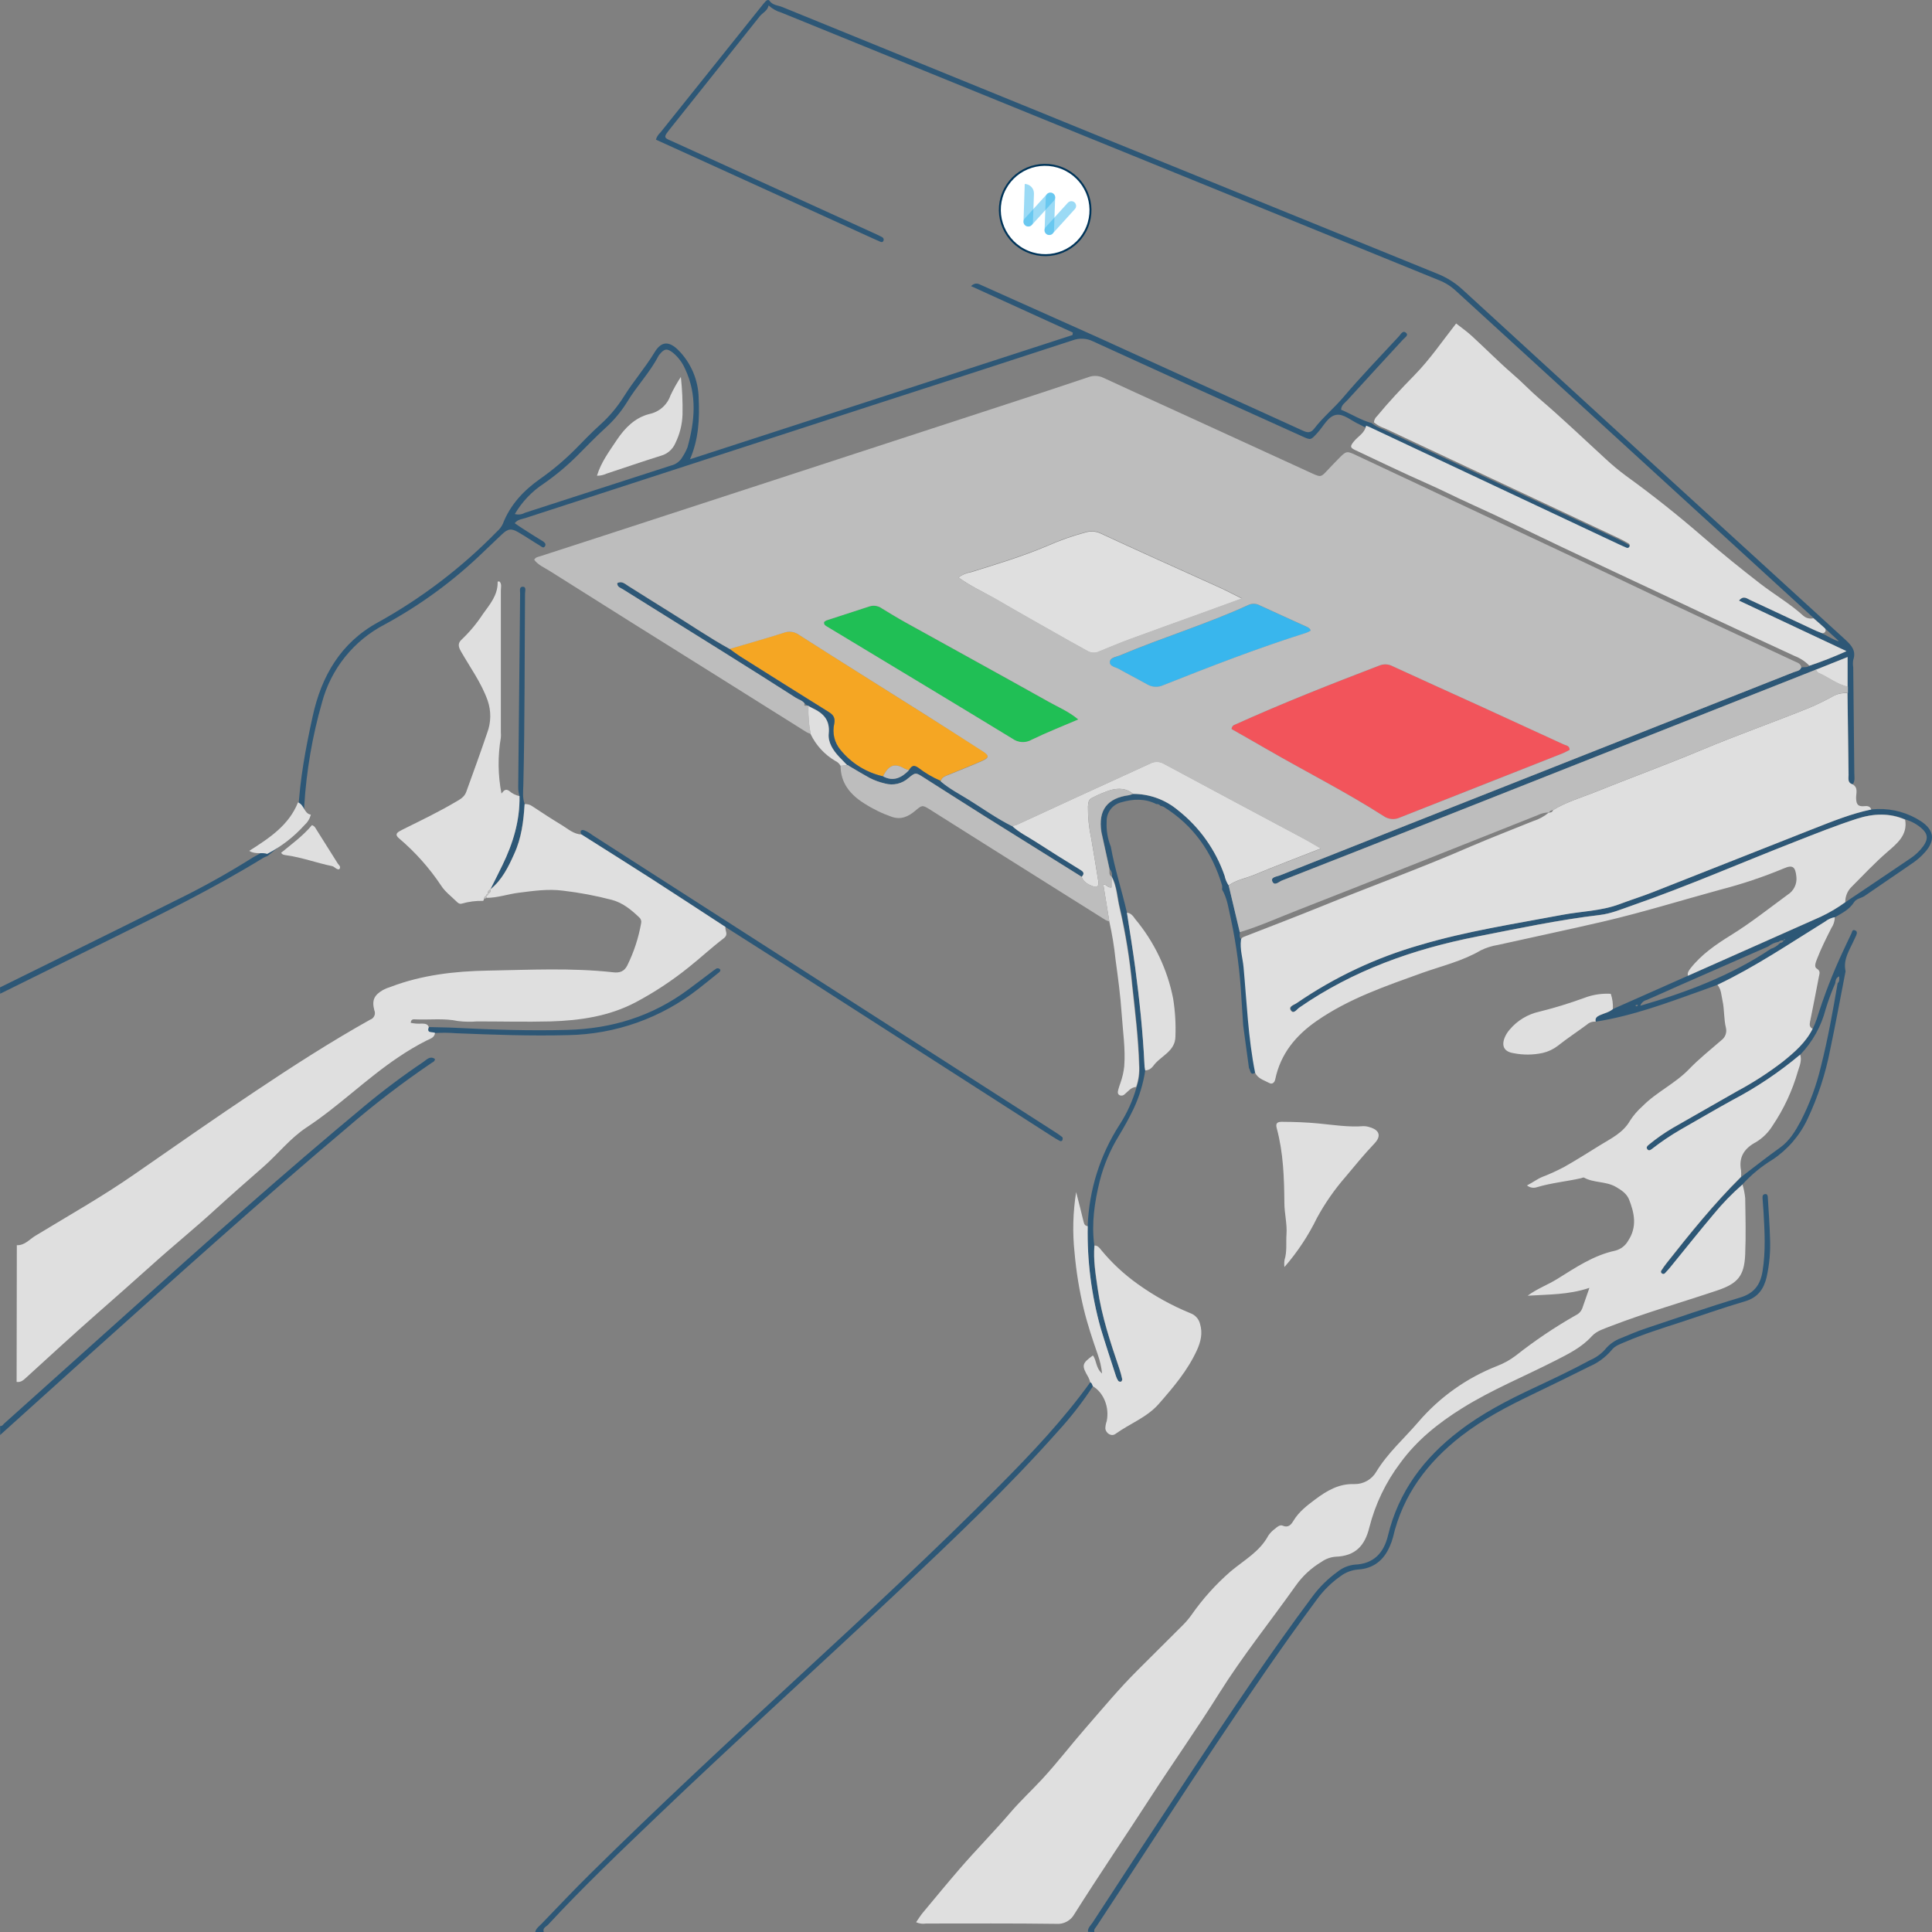 <svg viewBox="0 0 588 588" fill="none" xmlns="http://www.w3.org/2000/svg">
    <rect x="0" y="0" width="588" height="588" fill="#808080" stroke="none"/>
    <path d="M374.837 221.899c3.585 2.048 7.233 4.107 10.87 6.208 11.744 6.838 23.939 12.94 35.42 20.283.705.494 1.527.796 2.384.875.858.079 1.721-.067 2.505-.424 16.463-6.519 32.934-13.014 49.412-19.484.799-.316 1.546-.757 2.292-1.114 0-1.323-1.051-1.344-1.756-1.66-8.522-3.949-17.063-7.87-25.621-11.764-8.831-4.023-17.673-7.993-26.483-12.058-.607-.327-1.278-.517-1.966-.557-.689-.04-1.377.071-2.018.326-14.824 5.672-29.585 11.491-44.051 18.024-.288.087-.541.265-.719.507-.178.243-.273.537-.269.838z" fill="#F2545B"/>
    <path d="M286.282 237.738c.378-1.376 1.64-1.607 2.712-2.101 3.291-1.365 6.613-2.636 9.862-4.086 2.239-.998 2.292-1.638.21-2.983-5.972-3.855-12.006-7.636-18.02-11.439-12.679-7.993-25.379-15.955-38.027-24.012-.655-.454-1.412-.74-2.204-.833-.792-.094-1.594.009-2.337.298-5.446 1.722-10.945 3.277-16.422 4.905 1.051.746 2.103 1.555 3.154 2.237 8.992 5.679 17.974 11.324 26.946 16.933 1.45.892 2.102 1.754 1.734 3.634-.318 1.381-.312 2.816.018 4.194.33 1.378.976 2.66 1.885 3.747 3.297 4.057 7.862 6.89 12.963 8.046 1.703-3.435 3.512-4.097 6.445-2.406.468.227.957.407 1.461.536.683-1.05 1.272-1.712 2.723-.725 2.119 1.637 4.436 2.999 6.897 4.055z" fill="#F5A623"/>
    <path d="M328.179 218.968c-3.017-2.511-6.055-3.719-8.841-5.252-14.614-8.183-29.291-16.229-43.925-24.348-2.366-1.313-4.658-2.731-6.97-4.128-.521-.392-1.124-.659-1.764-.781-.639-.122-1.299-.096-1.927.077-4.415 1.4-8.827 2.836-13.236 4.307-.271.123-.519.29-.736.493-.116.904.557 1.166 1.051 1.481 18.767 11.334 37.565 22.615 56.278 34.033.847.619 1.857.977 2.905 1.029 1.048.052 2.089-.203 2.993-.735 4.479-2.185 9.094-4.002 14.172-6.176z" fill="#20BF55"/>
    <path d="M398.902 191.931c-.189-.746-.715-.924-1.209-1.155-4.815-2.185-9.64-4.36-14.445-6.586-.53-.267-1.115-.406-1.708-.406-.594 0-1.179.139-1.709.406-12.689 5.787-26.073 9.842-38.899 15.262-1.146.493-2.975.64-3.154 1.943-.189 1.481 1.724 1.639 2.765 2.248 2.817 1.607 5.719 3.056 8.547 4.653.738.447 1.575.706 2.437.754.861.047 1.722-.118 2.504-.481 14.362-5.693 28.754-11.302 43.505-15.934.475-.193.933-.429 1.366-.704z" fill="#39B6ED"/>
    <path d="M.042 302.441L33.159 286.076c15.928-7.867 31.866-15.703 47.026-25.02.381-.202.778-.371 1.188-.504 3.28-2.689 6.729-5.179 9.462-8.456 1.118-2.113 1.723-4.459 1.766-6.848.649-10.641 2.458-21.179 5.393-31.428 1.35-5.073 3.746-9.809 7.036-13.903 3.29-4.093 7.4-7.454 12.067-9.867 10.942-5.945 21.025-13.348 29.973-22.006 1.893-1.806 3.788-3.609 5.688-5.409 1.861-1.765 2.828-1.912 5.12-.567 2.292 1.344 4.205 2.657 6.392 3.96.494.294 1.146 1.05 1.629.157.389-.683-.252-1.187-.83-1.544-1.756-1.05-3.522-2.185-5.257-3.298-1.051-.63-1.976-1.303-3.154-2.101.904-1.187 2.177-1.218 3.217-1.565 36.222-11.785 72.444-23.553 108.666-35.303 19.352-6.233 38.665-12.5 57.939-18.802 1.003-.373 2.073-.535 3.142-.477 1.068.058 2.114.334 3.071.813 21.223 9.719 42.481 19.372 63.774 28.959 2.523 1.145 2.471 1.05 4.426-1.051 1.956-2.1 3.259-5.094 5.741-5.546 2.302-.43 4.72 1.86 7.117 2.91.4.168.768.399 1.157.609.389.21.609.21.904.347l76.747 35.892c.799.367 1.588.745 2.387 1.05.142.083.31.112.473.081.162-.03.308-.119.41-.249.07-.082.122-.179.152-.283.029-.104.036-.213.019-.32-.017-.107-.057-.209-.118-.299-.06-.09-.139-.166-.232-.222-1.022-.61-2.075-1.168-3.154-1.67l-71.68-33.518c-1.241-.407-2.398-1.033-3.417-1.849-3.29-.903-6.14-2.773-9.241-4.044.063-1.491 1.22-2.1 1.987-2.983 5.572-6.134 11.197-12.216 16.821-18.339.516-.578 1.756-1.271 1.052-1.996-1.052-1.051-1.672.346-2.261.977-5.698 6.165-11.564 12.216-16.968 18.602-2.828 3.309-6.214 6.071-8.842 9.527-1.051 1.313-1.997 1.229-3.364.609-20.753-9.46-41.514-18.914-62.281-28.36l-35.514-15.903c-.946-.431-1.893-1.05-3.259.242l30.972 14.117-.074.767-116.424 37.813c2.67-6.197 2.923-12.363 2.639-18.539-.089-5.522-2.321-10.794-6.224-14.705-2.849-2.805-5.152-2.689-7.202.693-2.828 4.674-6.423 8.792-9.304 13.403-2.027 3.246-4.505 6.189-7.359 8.739-2.587 2.332-5.005 4.863-7.454 7.353-3.309 3.324-6.905 6.35-10.745 9.044-4.962 3.497-9.073 7.846-11.312 13.655-.41.886-1.005 1.674-1.746 2.311-10.679 10.949-22.902 20.28-36.281 27.698-11.323 6.187-17.189 16.355-19.849 28.56-2.103 9.569-3.921 19.18-4.394 28.991-.066.646-.168 1.288-.305 1.922-.329 1.244-1.021 2.363-1.987 3.214-3.254 3.596-7.128 6.577-11.438 8.803-7.746 4.882-15.756 9.336-23.991 13.339-17.631 8.845-35.356 17.5-53.05 26.26l.042 1.922zM156.691 156.438c2.173-3.705 5.169-6.86 8.757-9.223 3.768-2.609 7.288-5.559 10.514-8.813 2.691-2.71 5.351-5.441 8.158-8.025 2.605-2.324 4.864-5.008 6.708-7.972 2.912-4.863 6.917-8.97 9.546-14.023.107-.188.233-.364.378-.525 1.451-1.796 2.313-1.88 4.079-.483 1.596 1.33 2.86 3.013 3.69 4.916 3.691 7.846 2.955 15.85.715 23.865-.406 1.005-.91 1.969-1.503 2.878-.365.66-.864 1.236-1.465 1.692-.601.456-1.291.781-2.025.955-14.856 4.768-29.68 9.611-44.524 14.4-.457.256-.959.419-1.479.481-.519.061-1.046.019-1.549-.123zM333.062 588c-.231-.746.315-1.208.662-1.723 19.46-29.516 38.405-59.378 58.875-88.232 2.744-3.876 5.593-7.7 8.41-11.555 1.947-2.605 4.292-4.888 6.95-6.764 1.557-1.182 3.422-1.893 5.372-2.048 4.679-.294 7.822-2.815 9.641-7.059.403-.884.731-1.801.978-2.741 2.996-12.92 10.513-22.836 20.774-30.819 6.613-5.126 14.004-8.991 21.521-12.604 5.845-2.815 11.68-5.641 17.473-8.561 2.599-1.111 4.905-2.808 6.739-4.958 1.051-1.407 2.828-1.943 4.415-2.626 5.373-2.3 10.955-4.044 16.506-5.851 6.571-2.153 13.1-4.464 19.734-6.417 3.848-1.124 5.667-3.698 6.539-7.28.879-3.909 1.233-7.918 1.052-11.921-.106-4.108-.421-8.215-.663-12.311 0-.536-.105-1.197-.82-1.124-.715.074-.83.609-.799 1.208.095 1.397.221 2.805.305 4.202.347 6.05.683 12.09-.305 18.119-.662 4.117-2.586 6.701-6.855 7.983-9.63 2.878-19.134 6.176-28.669 9.369-2.566.851-5.047 1.922-7.549 2.962-1.94.706-3.647 1.935-4.931 3.551-1.249 1.355-2.772 2.429-4.468 3.151-5.614 3.035-11.386 5.766-17.158 8.466-7.948 3.718-15.77 7.762-22.719 13.119-10.713 8.193-18.43 18.445-21.636 31.774-1.262 5.252-4.311 8.645-10.093 8.876-1.953.199-3.804.97-5.32 2.216-2.904 2.092-5.465 4.622-7.591 7.5-12.826 17.164-24.695 34.978-36.491 52.845-10.184 15.406-20.323 30.868-30.415 46.385-.568.872-1.514 1.597-1.399 2.815l1.935.053zM331.81 420.705c-8.169 11.365-17.757 21.491-27.576 31.396-19.975 20.136-40.75 39.347-61.566 58.559-21.206 19.579-42.369 39.221-62.912 59.504-5.078 5.011-9.977 10.2-14.929 15.336-.736.756-1.671 1.376-1.934 2.5h2.597c-.431-1.25.767-1.618 1.335-2.227 10.587-11.438 21.878-22.184 33.127-32.95 24.233-23.193 49.171-45.64 73.593-68.654 16.685-15.756 33.317-31.511 48.572-48.706 3.865-4.226 7.381-8.757 10.513-13.55-.241-.42-.241-1.051-.82-1.208zM.042 436.744C9.083 428.593 18.125 420.446 27.166 412.302c25.936-23.245 51.789-46.585 78.419-69.042 8.185-7.073 16.775-13.663 25.726-19.737.442-.294 1.052-.462 1.052-1.229-1.504-1.05-2.502.221-3.533.914-6.18 4.159-12.145 8.629-17.872 13.392-24.181 20.073-47.647 41.039-71.07 62.026L1.367 433.162c-.4.347-.673.935-1.346.862l.021 2.72z" fill="#2D5776"/>
    <path d="M559.614 195.081c-.253.41-4.858-2.279-5.257-2.436-.904-.337-1.798-.715-2.681-1.135-6.308-2.973-12.69-5.977-19.061-8.918-.956-.451-2.029-1.428-3.353.21l32.707 15.378c-3.683 1.673-7.448 3.16-11.281 4.454-.736.598-1.661.325-2.481.514-.4 1.051-1.472 1.051-2.313 1.429l-86.851 34.348c-23.213 9.18-46.427 18.357-69.64 27.53-.915.357-2.755.494-2.292 1.723.631 1.67 2.04.189 2.944-.168 15.419-6.008 30.807-12.066 46.164-18.172l116.382-45.996 9.704-3.876v11.018c.105 8.267.2 16.544.326 24.821 0 1.113-.389 2.458 1.251 2.899.767-1.05.484-2.3.473-3.466-.098-10.7-.207-21.404-.326-32.111-.121-.748-.121-1.51 0-2.258.978-2.878-.568-4.485-2.534-6.302-38.822-35.405-77.612-70.884-116.372-106.436-2.204-2.031-4.758-3.647-7.538-4.769-66.507-27.016-132.993-54.084-199.458-81.205-1.336-.546-2.976-.525-3.932-1.922-.295-.42-.81-.21-1.125.116-.446.472-.867.966-1.262 1.481L200.983 40.338c-.643.582-1.113 1.331-1.356 2.164l32.591 14.832c11.123 5.056 22.243 10.122 33.359 15.199.778.357 1.577.693 2.376 1.05.305.126.652.179.862-.178.122-.18.169-.401.13-.616-.04-.214-.162-.404-.34-.529-.841-.494-1.735-.882-2.618-1.292-20.172-9.18-40.343-18.368-60.515-27.562-3.616-1.649-3.911-1.218-1.104-4.737 8.979-11.26 17.947-22.513 26.904-33.759.852-1.05 2.292-1.565 2.66-3.256 1.112 1.016 2.443 1.764 3.89 2.185C304.511 30.994 371.204 58.136 437.901 85.263c1.914.741 3.669 1.839 5.172 3.235M569.517 246.361c-6.171 1.282-11.975 3.666-17.81 5.956-16.201 6.366-32.381 12.815-48.582 19.18-3.311 1.303-6.728 2.353-10.071 3.624-5.636 2.101-11.66 2.174-17.495 3.277-14.445 2.731-29.006 4.958-43.104 9.128-13.446 3.828-26.18 9.817-37.701 17.731-.799.556-2.555 1.05-1.766 2.226.788 1.177 1.829-.357 2.555-.85 16.39-11.355 34.694-17.857 54.143-21.638 12.406-2.437 24.791-5.063 37.375-6.565 3.333-.399 6.476-1.723 9.641-2.826 16.821-5.892 33.222-13.014 49.833-19.505 6.245-2.437 12.458-4.937 18.84-6.986 4.867-1.554 9.767-1.785 14.582.305 1.76.522 3.39 1.41 4.783 2.605 1.977 1.681 2.156 3.235.715 5.357-1.14 1.581-2.566 2.935-4.205 3.991-6.497 4.412-13.016 8.771-19.523 13.162-2.343 1.707-4.842 3.188-7.465 4.422-13.457 6.029-26.935 12.02-40.434 17.972l-22.93 10.168c-1.167 1.05-2.681 1.281-4.026 1.901-.862.399-1.462.882-1.209 1.943 11.039-1.712 21.436-5.588 31.887-9.327l5.172-1.88c11.565-5.473 22.078-12.605 32.844-19.275.847-.67 1.848-1.117 2.912-1.302 2.103-1.229 4.384-2.322 5.761-4.517.757-1.208 2.219-1.229 3.27-1.964 4.962-3.446 9.998-6.786 14.95-10.242 1.232-.874 2.361-1.885 3.364-3.014 3.249-3.603 2.86-6.796-1.156-9.454-3.915-2.559-8.518-3.863-13.195-3.739-.662.021-1.314.094-1.955.136zm-26.63 39.915c0-.388 0-.588.452-.304l-.505.262c-.168.557-.662.672-1.135.809-.751.816-1.705 1.418-2.765 1.744-12.101 8.119-25.506 13.171-39.709 17.31.146-.439.404-.833.749-1.142.345-.31.764-.524 1.217-.623 3.154-1.397 6.308-2.762 9.462-4.201l27.513-12.069c.915-.732 2-1.22 3.154-1.418.201-.201.454-.342.731-.407.277-.065.566-.052.836.039zm-45.208 19.726c.187-.082.381-.148.579-.199.073 0 .157.105.242.168-.127.105-.253.284-.379.284s-.273-.158-.42-.253h-.022zM331.033 373.185c-.209 10.494 1.122 20.963 3.953 31.071 1.43 4.863 3.07 9.674 4.626 14.505.155.516.381 1.008.673 1.46.105.106.236.183.379.226.143.042.295.047.441.016.124-.08.225-.191.293-.321.068-.131.101-.277.096-.425-.223-1.066-.507-2.118-.852-3.151-2.702-7.983-5.393-15.976-6.602-24.348-.631-4.38-1.377-8.76-.999-13.214-.883-6.649.074-13.14 1.661-19.579 1.226-4.814 3.168-9.417 5.762-13.655 1.629-2.678 3.153-5.43 4.51-8.245 1.756-3.717 2.96-7.669 3.574-11.733-.073-.526-.189-1.051-.221-1.586-.483-10-1.524-19.958-2.849-29.873-.736-5.536-1.661-11.05-2.502-16.575-1.524-6.712-3.711-13.267-4.899-20.063-.969-2.391-1.404-4.965-1.272-7.542-.066-1.358.342-2.697 1.155-3.787.814-1.091 1.981-1.864 3.303-2.189 3.574-1.051 7.191-1.208 10.66.546.257-.032.518.008.754.115.236.108.437.279.581.494v-.063c.317.063.624.166.915.305 9.052 5.619 14.719 13.791 17.757 23.864.068.421.068.85 0 1.271 1.629 2.763 1.976 5.925 2.681 8.96 1.716 8.04 2.795 16.202 3.227 24.411.179 2.689.347 5.378.526 8.067.589 4.307 1.174 8.613 1.756 12.92.515.693.305 2.542 2.05 1.313-2.103-10.599-2.523-21.386-3.512-32.1-.252-2.773-1.156-5.483-.788-8.308-.747-.631-.589-1.46-.505-2.269l-3.374-14.202c-.596-.892-1.014-1.89-1.231-2.941-2.721-7.878-7.656-14.806-14.214-19.957-3.826-3.214-8.668-4.971-13.667-4.958-.391.163-.796.293-1.209.389-6.655.882-9.462 4.548-8.411 11.144.064.431.179.851.274 1.271.736 3.351 1.461 6.691 2.197 10.042.29.307.503.679.622 1.084.118.405.14.833.061 1.248v-.063c1.598 3.004 1.672 6.407 2.461 9.611 1.802 7.783 3.077 15.679 3.816 23.634.862 8.056 1.861 16.092 2.103 24.159.153 2.266-.144 4.54-.873 6.691-1.145 4.062-2.896 7.929-5.194 11.47-5.943 9.231-9.292 19.891-9.693 30.86zM551.686 313.114c-2.103 4.201-5.52 7.142-9.042 9.989-4.365 3.36-9 6.357-13.856 8.96-6.575 3.718-13.135 7.464-19.681 11.239-2.513 1.479-4.907 3.15-7.16 5-.494.399-1.114.892-.484 1.565.474.504 1.052 0 1.43-.263 2.73-2.12 5.599-4.054 8.59-5.788 5.256-2.983 10.439-6.092 15.77-8.98 7.365-3.858 14.292-8.499 20.658-13.844 3.734-3.89 6.399-8.677 7.738-13.897.816-2.669 1.785-5.289 2.902-7.847.126-.798.157-1.649 1.209-2.1 0 .819.157 1.533-.484 2.1-1.451 8.488-2.965 16.964-5.078 25.315-1.363 5.767-3.425 11.348-6.14 16.617-1.64 3.057-3.448 6.071-6.308 8.098-4.037 2.878-7.916 5.935-11.838 8.95-8.21 8.14-15.454 17.121-22.603 26.175-.589.767-1.146 1.555-1.682 2.364-.045.068-.075.144-.09.224-.014.08-.013.162.005.241.018.079.051.154.098.22.047.067.107.123.176.166.122.106.279.165.441.165.163 0 .32-.059.442-.165.599-.62 1.167-1.261 1.714-1.923 4.363-5.409 8.673-10.808 13.089-16.102 2.662-3.256 5.592-6.284 8.757-9.054 2.685-2.964 5.783-5.525 9.2-7.605 4.617-3.064 8.301-7.337 10.65-12.353 3.186-6.744 5.51-13.862 6.917-21.186 1.63-7.71 3.049-15.472 4.553-23.203.074-.205.109-.423.105-.641-.799-3.676 1.314-6.533 2.66-9.611.168-.399.389-.777.557-1.176.263-.62.462-1.334-.358-1.628-.82-.295-.841.441-1.051.913-.82 1.755-1.682 3.498-2.481 5.252-3.171 6.746-5.873 13.702-8.085 20.819-.358 1.02-.772 2.019-1.24 2.994zM176.928 253.956c7.107 4.496 14.224 8.96 21.3 13.497 7.528 4.843 15.002 9.759 22.509 14.643 6.539 4.201 13.1 8.308 19.628 12.499l79.702 51.165c.809.525 1.65 1.05 2.502 1.481.071.042.15.067.232.074.082.007.164-.005.241-.034.077-.029.146-.076.202-.135.057-.06.099-.132.124-.21.074-.273.084-.746-.074-.872-.768-.599-1.568-1.156-2.397-1.67l-140.563-90.217c-.766-.598-1.607-1.093-2.502-1.471-1.009-.326-1.388.263-.904 1.25zM130.501 312.588c-.778 2.101 1.146 1.334 1.903 1.807 2.158-.118 4.322-.093 6.476.073 11.355.452 22.678.872 34.053.567 14.391-.252 28.305-5.194 39.625-14.075 2.102-1.649 4.205-3.34 6.308-5.042.315-.252.599-.714.105-1.05-.129-.085-.275-.14-.428-.161-.152-.022-.308-.01-.455.035-.634.403-1.245.841-1.83 1.313-2.249 1.691-4.478 3.403-6.739 5.073-10.944 8.151-23.308 11.975-36.901 12.321-11.376.305-22.72-.063-34.063-.64-2.65-.137-5.362-.137-8.054-.221zM158.109 242.296c.136 7.353-1.945 14.265-5.142 20.85-1.219 2.521-2.491 5.011-3.742 7.511 3.564-2.857 5.498-6.817 7.296-10.84 2.166-4.801 2.797-9.947 3.154-15.136-.704-1.881-.452-3.845-.4-5.746.474-19.422.358-38.864.516-58.265 0-.756.473-2.101-.684-2.101-1.156 0-.799 1.25-.809 1.996-.211 19.642-.368 39.274-.578 58.916-.016.953.115 1.902.389 2.815zM268.752 236.278c-5.101-1.156-9.666-3.989-12.963-8.046-.909-1.087-1.554-2.37-1.885-3.747-.33-1.378-.336-2.814-.017-4.194.357-1.88-.284-2.742-1.735-3.634-9-5.602-17.978-11.233-26.935-16.891-1.052-.682-2.103-1.491-3.154-2.237-6.245-3.445-12.112-7.5-18.178-11.229-4.205-2.594-8.411-5.252-12.616-7.909-1.051-.63-2.018-1.681-3.448-.903 0 1.229 1.051 1.428 1.692 1.848 10.346 6.471 20.698 12.931 31.057 19.38 7.226 4.531 14.424 9.082 21.594 13.655.904.578 2.029.819 2.692 1.744l.935.703.158-.084.116.137c.378.199.746.41 1.135.588 3.312 1.534 5.477 3.561 5.046 7.773-.273 2.689 1.315 5.126 3.207 7.132.81.851 1.63 1.681 2.45 2.532h-.116c.102-.039.215-.042.32-.01.104.032.195.099.258.188 2.103 1.25 4.205 2.542 6.413 3.729 1.447.726 2.975 1.276 4.553 1.639 1.251.353 2.571.382 3.837.085 1.265-.298 2.434-.913 3.396-1.787 2.102-1.712 2.165-1.649 4.436-.21 6.193 3.918 12.364 7.899 18.577 11.796 9.869 6.197 19.751 12.37 29.648 18.518 1.135-1.197.347-1.702-.704-2.353-4.49-2.731-8.958-5.504-13.363-8.403-2.428-1.565-5.067-2.825-7.191-4.832-4.594-2.29-8.768-5.252-13.11-7.993-2.891-1.796-5.951-3.361-8.547-5.609-2.461-1.056-4.778-2.418-6.897-4.055-1.451-.987-2.04-.357-2.723.725-2.25 2.353-4.742 3.666-7.938 1.954z" fill="#2D5776"/>
    <path d="M5.057 420.579c1.367.22 2.176-.641 3.08-1.46 7.012-6.387 13.993-12.826 21.121-19.086 5.754-5.042 11.481-10.119 17.179-15.23 6.308-5.683 12.952-11.051 19.218-16.807 4.773-4.369 9.662-8.613 14.519-12.888 4.458-3.918 8.148-8.697 13.142-11.985 9.819-6.47 18.168-14.831 27.933-21.365 2.765-1.884 5.648-3.589 8.632-5.105 1.051-.514 2.323-.808 2.523-2.268-.757-.473-2.681.283-1.903-1.807-.378-1.05-1.272-.998-2.103-1.05-1.137.081-2.28.004-3.395-.232.115-1.281.914-1.05 1.482-1.05 4.289.189 8.6-.399 12.9.504 1.932.239 3.884.278 5.824.116 7.444 0 14.908.189 22.352 0 8.967-.273 17.799-1.555 25.883-5.809 5.708-3.033 11.115-6.599 16.149-10.651 3.616-2.878 7.002-6.029 10.671-8.834 1.566-1.197.336-2.331.515-3.466-7.506-4.884-14.981-9.8-22.509-14.642-7.075-4.538-14.193-9.002-21.3-13.498-2.407-.084-4.1-1.701-5.993-2.846-3.017-1.828-5.982-3.75-8.915-5.704-.691-.507-1.542-.75-2.397-.683-.305 5.189-.936 10.336-3.154 15.137-1.798 4.022-3.732 7.982-7.296 10.839.049.122.072.253.068.384-.005.131-.037.259-.094.377-.058.118-.139.223-.24.307-.101.084-.218.146-.344.182-.008.162-.075.316-.19.43-.115.115-.268.182-.43.19l.073.683c3.365 0 6.55-1.156 9.872-1.565 4.469-.557 8.821-1.219 13.436-.62 5.018.589 9.989 1.526 14.877 2.805 3.311.892 5.908 3.025 8.337 5.357.239.213.416.486.512.791.096.305.108.63.035.942-.785 4.46-2.201 8.785-4.206 12.846-.925 1.891-2.407 2.332-4.279 2.101-12.721-1.418-25.495-.736-38.226-.515-9.988.179-19.975 1.313-29.437 4.916-.827.248-1.63.572-2.397.966-2.713 1.597-3.459 3.099-2.66 6.187.119.267.182.555.183.848.002.292-.058.581-.175.849-.116.268-.288.508-.503.706-.215.198-.469.349-.746.444-11.975 6.701-23.487 14.117-34.883 21.732-12.374 8.256-24.591 16.806-36.797 25.272-9.714 6.775-20.08 12.605-30.226 18.781-1.787 1.051-3.238 2.973-5.656 2.868l-.063 41.606zM522.702 299.731c1.178 1.397 1.167 3.151 1.535 4.801.61 2.752.378 5.577 1.051 8.308.163.69.119 1.412-.126 2.077s-.68 1.243-1.251 1.663c-3.333 2.899-6.813 5.661-9.872 8.833-4.205 4.38-9.893 6.933-14.151 11.26-1.46 1.288-2.737 2.768-3.795 4.402-2.103 3.697-5.761 5.399-9.136 7.478-3.585 2.217-7.139 4.475-10.797 6.544-2.184 1.169-4.438 2.201-6.75 3.088-1.587.652-2.87 1.681-4.678 2.595.436.351.956.582 1.51.671.553.088 1.119.031 1.644-.167 4.342-1.292 8.862-1.702 13.267-2.689.316-.063.726-.315.926-.2 3.048 1.702 6.739 1.051 9.809 2.889 1.671.977 3.153 1.996 3.879 3.697 1.672 4.202 2.544 8.403-.221 12.605-.418.754-.986 1.414-1.67 1.94-.683.526-1.467.906-2.304 1.117-6.592 1.407-12.048 5.147-17.62 8.602-2.923 1.817-6.193 2.983-9.021 5.105 6.182-.409 12.406-.231 18.809-2.395-.862 2.49-1.535 4.401-2.198 6.303-.365.908-1.07 1.639-1.966 2.037-6.379 3.623-12.473 7.724-18.23 12.269-1.722 1.314-3.623 2.375-5.645 3.151-9.303 3.634-17.565 9.504-24.055 17.09-4.268 4.979-9.252 9.338-12.721 15.031-.673 1.194-1.659 2.183-2.852 2.86-1.192.678-2.547 1.018-3.919.984-4.646-.168-8.347 2.028-11.817 4.622-2.481 1.859-5.004 3.76-6.665 6.523-.725 1.187-1.545 2.279-3.364 1.491-.747-.325-1.64.41-2.282.977-.799.574-1.49 1.285-2.039 2.101-2.608 4.884-7.36 7.426-11.376 10.798-4.576 3.964-8.637 8.484-12.09 13.456-.757 1.046-1.598 2.029-2.513 2.941l-13.793 13.749c-5.593 5.557-10.608 11.617-15.77 17.542-4.468 5.115-8.579 10.504-13.194 15.514-3.228 3.487-6.729 6.722-9.809 10.336-4.973 5.808-10.366 11.249-15.371 17.047-3.795 4.402-7.496 8.887-11.217 13.361-.736.883-1.336 1.881-2.04 2.889.947.429 2.001.568 3.028.399 13.205 0 26.409-.084 39.603.095 1.113.091 2.227-.141 3.211-.668.983-.528 1.792-1.328 2.33-2.305 7.475-11.859 15.371-23.445 22.982-35.219 6.907-10.693 14.277-21.092 21.027-31.88 7.159-11.438 15.612-21.921 23.392-32.898 2.075-2.924 4.739-5.382 7.822-7.216 1.239-.879 2.691-1.412 4.205-1.544 6.15-.189 9-3.424 10.345-8.939 1.809-7.119 5.027-13.805 9.462-19.663 5.057-6.922 11.565-12.09 18.735-16.575 9.094-5.683 19.019-9.716 28.533-14.58 3.922-2.006 7.885-3.949 10.966-7.352 1.524-1.681 3.847-2.301 5.971-3.151 10.587-4.065 21.489-7.175 32.223-10.788 6.235-2.101 8.222-4.412 8.495-10.955.242-5.715.095-11.46 0-17.185-.145-1.391-.42-2.766-.82-4.107-3.189 2.781-6.139 5.824-8.82 9.097-4.437 5.252-8.748 10.692-13.121 16.039-.547.662-1.115 1.302-1.714 1.922-.122.107-.279.165-.441.165-.163 0-.319-.058-.442-.165-.069-.043-.129-.099-.176-.165-.047-.066-.08-.141-.098-.22-.017-.08-.019-.162-.004-.242.014-.079.044-.156.089-.224.536-.808 1.051-1.596 1.682-2.363 7.149-9.054 14.393-18.035 22.604-26.176.063-.646.063-1.297 0-1.943-.789-4.117 1.051-6.764 4.583-8.634 2.032-1.237 3.743-2.936 4.994-4.958 3.44-5.097 6.052-10.705 7.738-16.617.494-1.586 1.262-3.256.683-5.042-6.365 5.353-13.292 10.001-20.658 13.865-5.257 2.889-10.514 5.998-15.77 8.981-2.991 1.734-5.86 3.667-8.59 5.788-.41.315-.956.766-1.429.262-.631-.672 0-1.166.483-1.565 2.254-1.849 4.647-3.521 7.16-5 6.553-3.76 13.113-7.506 19.681-11.239 4.856-2.602 9.491-5.599 13.856-8.96 3.522-2.846 6.971-5.808 9.042-9.989-.925-.483-.967-1.187-.768-2.164.957-4.59 1.809-9.201 2.713-13.802.178-.934.515-1.617-.705-2.384-.851-.525-.263-1.943.137-2.962 1.241-3.204 2.797-6.302 4.331-9.328.669-.979 1.035-2.133 1.052-3.319-1.064.185-2.065.633-2.912 1.303-10.766 6.659-21.29 13.802-32.802 19.274zM569.518 246.362c-.441-1.229-1.514-1.051-2.428-.988-1.724.095-2.103-.756-2.187-2.311-.084-1.554.778-3.256-1.051-4.359-1.64-.441-1.241-1.785-1.251-2.899-.127-8.277-.221-16.554-.326-24.82-1.625-.151-3.255.217-4.658 1.05-2.268 1.248-4.597 2.381-6.981 3.393-10.881 4.401-21.962 8.287-32.791 12.835-10.618 4.454-21.457 8.404-32.139 12.71-4.373 1.775-8.968 3.057-13.026 5.567-.221.662-.746.777-1.346.798-1.412 1.168-3.041 2.046-4.794 2.584-6.308 2.574-12.616 4.979-18.924 7.689-15.023 6.555-30.488 12.143-45.627 18.319-7.591 3.078-15.245 5.998-22.888 8.981-.61.241-1.251.378-1.419 1.134-.368 2.826.536 5.536.788 8.309.989 10.714 1.388 21.501 3.512 32.1.841 1.859 2.765 2.3 4.31 3.151.82.462 1.588 0 1.829-1.145 1.62-7.71 6.161-13.246 12.543-17.699 9.903-6.891 21.121-10.672 32.297-14.706 5.929-2.1 12.164-3.56 17.704-6.817 1.659-.813 3.431-1.372 5.257-1.659 10.702-2.395 21.447-4.643 32.129-7.132 11.953-2.794 23.686-6.439 35.524-9.674 6.573-1.693 13.016-3.852 19.282-6.46 2.796-1.208 3.553-.494 3.868 2.51.121 1.074-.066 2.161-.538 3.133-.473.973-1.212 1.791-2.132 2.361-5.719 4.201-11.291 8.623-17.368 12.373-4.437 2.752-8.821 5.756-12.143 9.968-.557.715-1.051 1.355-.83 2.311 13.492-5.973 26.97-11.964 40.434-17.972 2.623-1.234 5.122-2.715 7.464-4.422-.019-.867.141-1.729.47-2.531.329-.803.821-1.529 1.444-2.133 3.574-3.571 7.002-7.268 10.839-10.588 2.87-2.5 6.308-5.136 5.456-9.863-4.815-2.101-9.714-1.859-14.582-.304-6.381 2.048-12.616 4.548-18.839 6.985-16.611 6.491-32.981 13.655-49.834 19.505-3.154 1.103-6.308 2.427-9.64 2.826-12.616 1.502-24.969 4.128-37.375 6.565-19.397 3.813-37.754 10.283-54.144 21.638-.725.493-1.692 2.101-2.555.851-.862-1.25.968-1.671 1.767-2.227 11.521-7.914 24.254-13.902 37.701-17.731 14.14-4.201 28.701-6.397 43.104-9.128 5.835-1.103 11.859-1.145 17.494-3.277 3.344-1.271 6.76-2.321 10.072-3.624 16.201-6.365 32.381-12.814 48.582-19.18 5.972-2.332 11.775-4.716 17.946-5.997zM418.147 128.56c1.005.816 2.153 1.439 3.385 1.839 23.648 11.113 47.303 22.219 70.965 33.318 1.051.504 2.103 1.05 3.154 1.67.092.055.172.13.232.219.06.089.1.19.118.296.017.106.01.215-.019.318-.03.104-.082.199-.152.28-.101.13-.245.217-.406.247-.161.029-.328-.003-.467-.089-.799-.326-1.577-.704-2.355-1.05l-75.938-35.714c-.294-.136-.609-.231-.904-.346-.378 2.248-2.418 3.224-3.69 4.779-1.272 1.555-1.167 1.922.431 2.678 7.359 3.456 14.603 6.975 22.004 10.231 4.353 1.922 8.569 4.086 12.9 6.04 9.746 4.391 19.324 9.149 28.986 13.718 11.017 5.21 22.053 10.395 33.106 15.556 6.602 3.137 13.236 6.247 19.902 9.328l16.747 7.752c1.713.652 3.263 1.67 4.542 2.983 3.833-1.287 7.598-2.767 11.281-4.433l-32.717-15.388c1.324-1.639 2.397-.662 3.353-.21 6.371 2.941 12.711 5.945 19.061 8.918.883.42 1.777.798 2.681 1.134.198.09.422.105.63.044.209-.062.388-.197.505-.38.12-.182.168-.402.135-.617-.033-.216-.145-.411-.313-.549-1.125-1.05-2.261-1.975-3.396-2.962-.527.123-1.074.122-1.6-.004s-1.015-.373-1.428-.721c-4.069-3.708-8.852-6.481-13.194-9.832-5.961-4.611-11.807-9.348-17.494-14.285-7.486-6.481-15.224-12.657-23.256-18.455-2.252-1.661-4.404-3.453-6.445-5.368-6.655-6.113-13.204-12.363-20.08-18.245-2.776-2.384-5.257-5.073-8.074-7.458-4.206-3.644-8.169-7.667-12.301-11.459-1.493-1.387-3.154-2.553-4.868-3.887-4.205 5.368-7.958 10.903-12.71 15.756-3.901 3.981-7.759 8.078-11.323 12.395-.574.495-.929 1.198-.988 1.953zM331.812 420.704c.578.2.578.788.809 1.208 3.291 1.943 5.068 6.397 4.206 10.599-.255.708-.397 1.453-.421 2.205.137 1.503 1.84 2.584 3.049 1.713 4.363-3.152 9.599-5.011 13.236-9.17 4.405-5.032 8.737-10.126 11.565-16.281 1.198-2.616 1.84-5.252.946-8.141-.189-.717-.549-1.378-1.049-1.926-.5-.549-1.124-.969-1.821-1.225-5.703-2.327-11.109-5.32-16.107-8.918-4.133-2.946-7.862-6.421-11.091-10.336-.568-.714-1.051-1.365-2.029-1.365-.379 4.454.368 8.834.999 13.214 1.209 8.403 3.9 16.365 6.602 24.348.344 1.033.629 2.085.852 3.151.005.147-.028.293-.096.424-.069.131-.169.242-.293.322-.146.031-.298.025-.441-.017-.143-.042-.274-.119-.379-.225-.316-.469-.56-.982-.726-1.523-1.556-4.832-3.154-9.642-4.626-14.506-2.83-10.108-4.162-20.576-3.953-31.07-.746-.084-1.051-.504-1.23-1.24-.662-2.815-1.398-5.598-2.292-9.128-.977 6.097-1.14 12.296-.483 18.435.507 5.772 1.441 11.498 2.796 17.132 1.146 4.716 2.681 9.317 4.269 13.886.661 1.861 1.102 3.792 1.314 5.756-1.977-1.691-1.63-3.992-2.797-5.494-3.406 2.49-3.501 3.015-1.367 6.67.238.48.425.984.558 1.502zM390.917 385.622c3.943-4.531 7.273-9.56 9.904-14.958 2.42-4.447 5.318-8.617 8.642-12.436 2.902-3.467 5.761-6.975 8.884-10.252 2.102-2.227 1.493-4.076-1.493-4.916-.612-.212-1.256-.319-1.903-.315-4.542.347-9.052-.368-13.531-.809-3.774-.367-7.517-.494-11.281-.515-1.366 0-1.987.4-1.566 1.954 2.008 7.437 2.26 15.063 2.323 22.71 0 3.214.883 6.386.642 9.642-.179 2.574.21 5.168-.589 7.71-.116.723-.127 1.459-.032 2.185zM342.977 277.768c.841 5.525 1.766 11.039 2.502 16.575 1.324 9.915 2.365 19.873 2.849 29.873 0 .535.147 1.05.221 1.586.423-.042.838-.149 1.23-.315.465-.267.873-.624 1.198-1.051 2.166-3.056 6.708-4.359 6.76-8.97.15-3.865-.082-7.735-.694-11.554-1.756-8.917-5.733-17.247-11.564-24.222-.6-.872-1.283-1.807-2.502-1.922z" fill="#DFDFDF"/>
    <path d="M485.642 310.939c-.252-1.051.347-1.544 1.209-1.943 1.346-.62 2.86-.893 4.027-1.902.082-1.57-.136-3.142-.641-4.632-2.69-.157-5.382.247-7.906 1.187-4.536 1.666-9.158 3.086-13.846 4.254-3.506.77-6.661 2.671-8.979 5.41-.645.722-1.167 1.545-1.545 2.437-1.052 2.615-.179 4.327 2.66 4.779 2.934.589 5.958.567 8.883-.063 1.682-.388 3.259-1.133 4.626-2.185 2.849-2.258 5.909-4.275 8.842-6.439.358-.328.78-.577 1.24-.733.46-.155.947-.213 1.43-.17zM81.32 259.88c4.27-2.209 8.106-5.169 11.323-8.739.958-.851 1.642-1.966 1.966-3.204-2.103-.315-1.945-2.962-3.911-3.739-2.765 6.953-8.652 10.819-14.834 14.757 1.882 1.198 3.806.358 5.456.925zM158.11 242.296c-1.173-.247-2.261-.798-3.154-1.597-1.178-.798-1.661 0-2.334.82-1.092-5.622-1.156-11.394-.189-17.038.047-.538.047-1.079 0-1.617v-43.14c0-.914.336-1.922-.368-2.699-.326-.137-.61-.084-.61.126.084 3.981-2.366 6.775-4.489 9.737-1.828 2.8-3.973 5.38-6.392 7.689-1.167 1.05-1.23 1.996-.316 3.613 2.818 4.947 6.235 9.58 8.169 15.042 1.094 3.184 1.042 6.65-.147 9.8-2.04 6.018-4.205 11.985-6.382 17.982-.599 1.681-2.102 2.385-3.49 3.204-4.752 2.794-9.704 5.199-14.645 7.647-.778.378-1.556.756-2.303 1.197-.998.599-.988 1.24-.094 2.017 4.977 4.209 9.335 9.1 12.942 14.527 1.156 1.786 2.975 3.151 4.51 4.653.452.462.957.967 1.682.767 2.121-.613 4.322-.9 6.529-.851.094 0 .189-.347.284-.536-.013-.206.042-.41.156-.582.114-.173.28-.304.475-.373-.002-.082.013-.163.044-.239.031-.076.076-.145.134-.203.058-.058.127-.103.203-.134.076-.031.157-.046.239-.044-.105-.567-.063-1.051.61-1.25 1.251-2.5 2.523-4.989 3.742-7.51 3.249-6.702 5.331-13.561 5.194-21.008zM338.287 266.728v3.361c-1.198.179-1.471-.913-2.502-.934.621 3.833 1.22 7.562 1.83 11.291.868 3.87 1.507 7.788 1.913 11.733.746 5.41 1.472 10.84 1.84 16.281.368 5.441 1.198 10.703.788 16.102-.184 1.714-.572 3.4-1.156 5.021-.231.715-.505 1.418-.673 2.101-.168.683-.252 1.324.505 1.681.254.094.531.11.795.047.264-.064.503-.204.687-.404 1.051-.872 1.892-2.101 3.469-2.196.73-2.151 1.026-4.425.873-6.691-.231-8.109-1.23-16.144-2.103-24.159-.739-7.954-2.014-15.85-3.816-23.633-.778-3.193-.852-6.597-2.45-9.601zM94.946 251.13c-2.712 3.246-6.129 5.735-9.378 8.403.368.662 1.051.683 1.672.777 4.699.652 9.157 2.332 13.783 3.278.83.168 1.324 1.124 2.228.987.652-.861-.126-1.25-.431-1.733-2.228-3.561-4.478-7.101-6.707-10.662-.113-.244-.275-.464-.476-.644-.201-.181-.436-.319-.691-.406zM255.82 233.074l2.05-.158c-.82-.851-1.64-1.681-2.449-2.531-1.893-2.007-3.48-4.443-3.207-7.132.431-4.202-1.735-6.24-5.046-7.773-.389-.179-.757-.389-1.136-.589-.121 2.849.101 5.702.663 8.498 1.631 3.413 4.245 6.262 7.506 8.183.69.31 1.258.838 1.619 1.502zM552.602 203.841c.263.326.452.819.788.966 3.028 1.282 5.615 3.509 8.916 4.202v-9.044l-9.704 3.876z" fill="#DFDFDF"/>
    <path d="M329.194 266.886c.631 1.67 2.102 2.363 3.606 2.92 1.146.42 1.661-.315 1.493-1.376-.701-4.454-1.434-8.9-2.198-13.34-.687-3.157-1.015-6.381-.977-9.611.063-1.134.126-2.174 1.335-2.699 1.819-.945 3.715-1.735 5.667-2.364 2.291-.557 4.71-.588 6.697 1.198 4.999-.013 9.841 1.743 13.667 4.957 6.558 5.151 11.493 12.08 14.214 19.958.217 1.05.635 2.049 1.23 2.941 2.387-1.744 5.33-2.174 7.98-3.288 6.444-2.699 12.984-5.157 20.133-7.972-2.103-1.24-3.785-2.28-5.509-3.151-14.067-7.532-28.176-15.01-42.222-22.594-.631-.381-1.349-.593-2.086-.615-.737-.022-1.467.146-2.119.489-7.833 3.603-15.686 7.174-23.519 10.777-5.487 2.507-10.972 5.035-16.453 7.583-.665.363-1.4.581-2.155.641 2.103 2.006 4.762 3.267 7.191 4.832 4.405 2.857 8.873 5.63 13.362 8.403 1.01.609 1.798 1.113.663 2.311zM291.712 175.744c3.564 2.594 7.36 4.317 11.008 6.418 7.548 4.401 15.171 8.676 22.772 12.982 1.871 1.051 3.785 2.101 5.677 3.152.531.269 1.118.409 1.714.409.595 0 1.182-.14 1.713-.409 3.091-1.261 6.172-2.563 9.305-3.719 7.59-2.794 15.202-5.504 22.813-8.266l11.271-4.107c-2.555-1.271-4.574-2.343-6.655-3.299-6.96-3.151-13.951-6.302-20.922-9.453-5.204-2.374-10.408-4.737-15.591-7.153-1.39-.611-2.954-.701-4.405-.252-4.065 1.083-8.038 2.488-11.88 4.201-7.465 3.151-15.213 5.473-22.93 7.889-1.406.219-2.739.77-3.89 1.607zM258.334 233.115c-.063-.089-.154-.155-.258-.188-.104-.032-.216-.029-.319.01.095.356.252.545.577.178zM181.734 144.789c.973.006 1.936-.206 2.817-.62 5.52-1.828 11.008-3.718 16.559-5.452.987-.266 1.9-.754 2.67-1.425.771-.672 1.378-1.51 1.777-2.45 1.329-2.706 2.068-5.664 2.166-8.677.079-3.823-.089-7.647-.505-11.449-1.181 1.798-2.235 3.675-3.154 5.62-.486 1.418-1.333 2.686-2.457 3.678-1.124.993-2.488 1.676-3.956 1.983-4.384 1.114-7.433 4.202-9.883 7.847-2.313 3.476-4.846 6.848-6.076 10.924l.042.021z" fill="#DFDFDF"/>
    <path d="M373.943 269.512l3.375 14.201c6.108-1.838 11.901-4.495 17.873-6.806 24.317-9.506 48.571-19.191 72.846-28.833 1.063-.534 2.238-.808 3.428-.799.252-.609.841-.63 1.345-.798 4.059-2.51 8.653-3.792 13.026-5.567 10.682-4.328 21.521-8.256 32.14-12.71 10.828-4.548 21.909-8.403 32.791-12.835 2.383-1.012 4.713-2.145 6.981-3.393 1.402-.833 3.032-1.201 4.657-1.051v-1.964c-3.301-.704-5.887-2.93-8.915-4.201-.337-.147-.526-.641-.789-.967l-116.382 46.039c-15.378 6.078-30.766 12.135-46.164 18.171-.904.358-2.313 1.839-2.944.169-.463-1.229 1.377-1.366 2.292-1.723 23.199-9.216 46.413-18.403 69.64-27.562l86.756-34.295c.841-.337 1.913-.347 2.313-1.429-.105-1.208-1.156-1.47-2.008-1.87-8.992-4.201-17.995-8.403-27.009-12.604-4.016-1.87-8.025-3.754-12.027-5.651-9.672-4.58-19.323-9.191-28.996-13.75-14.662-6.911-29.332-13.805-44.009-20.682-7.033-3.309-14.087-6.596-21.121-9.916-3.227-1.533-3.217-1.554-5.782 1.051-1.136 1.166-2.271 2.321-3.375 3.519-1.777 1.922-1.945 1.995-4.373.903-2.755-1.24-5.499-2.521-8.243-3.782-10.906-4.999-21.808-9.992-32.707-14.978-7.559-3.466-15.15-6.88-22.688-10.388-.719-.356-1.504-.558-2.306-.594-.802-.036-1.602.094-2.351.384-8.179 2.773-16.401 5.451-24.612 8.13-21.026 6.876-42.053 13.742-63.08 20.598l-60.367 19.684-18.787 6.092c-.61.2-1.304.221-1.788 1.05 1.178 1.618 3.102 2.395 4.752 3.435 16.632 10.504 33.282 20.955 49.949 31.354 9.42 5.917 18.843 11.831 28.27 17.741.384.192.786.347 1.199.463-.562-2.796-.784-5.649-.662-8.498l-.116-.137-.158.084c-.326-.21-1.345.484-.935-.703-.663-.925-1.788-1.166-2.692-1.744-7.17-4.594-14.368-9.145-21.594-13.655-10.345-6.47-20.697-12.93-31.057-19.38-.683-.42-1.682-.619-1.692-1.848 1.43-.778 2.428.273 3.448.903 4.206 2.615 8.411 5.315 12.616 7.909 6.066 3.729 11.933 7.784 18.178 11.229 5.477-1.628 10.976-3.151 16.422-4.905.743-.29 1.545-.392 2.337-.299.792.094 1.549.38 2.204.834 12.616 8.057 25.348 16.019 38.027 24.012 5.982 3.824 12.017 7.605 17.988 11.491 2.103 1.345 2.029 1.986-.21 2.984-3.249 1.449-6.571 2.72-9.862 4.086-1.051.451-2.333.682-2.712 2.1 2.597 2.248 5.656 3.813 8.547 5.609 4.342 2.7 8.516 5.704 13.111 7.994.755-.06 1.489-.278 2.155-.641 5.474-2.542 10.958-5.07 16.453-7.584 7.833-3.602 15.686-7.174 23.518-10.777.653-.342 1.383-.511 2.12-.489.736.022 1.455.234 2.086.615 14.046 7.584 28.154 15.063 42.221 22.594 1.724.914 3.375 1.954 5.509 3.151-7.149 2.815-13.667 5.252-20.133 7.973-2.597 1.082-5.54 1.512-7.927 3.256zm.894-47.614c-.005-.3.088-.592.265-.835.176-.242.426-.421.713-.51 14.466-6.533 29.227-12.352 44.05-18.024.641-.255 1.33-.366 2.018-.326.689.04 1.36.23 1.967.557 8.81 4.065 17.652 8.035 26.483 12.058 8.544 3.901 17.084 7.822 25.621 11.765.683.315 1.777.336 1.756 1.659-.747.357-1.493.799-2.292 1.114-16.464 6.491-32.935 12.986-49.413 19.484-.783.357-1.647.503-2.504.424-.858-.079-1.68-.381-2.385-.875-11.48-7.353-23.644-13.477-35.419-20.283-3.627-2.101-7.275-4.16-10.86-6.208zm-83.119-46.154c1.14-.878 2.474-1.469 3.89-1.723 7.717-2.416 15.466-4.737 22.93-7.888 3.842-1.713 7.815-3.118 11.88-4.202 1.451-.448 3.015-.359 4.405.252 5.183 2.416 10.387 4.78 15.591 7.154 6.971 3.151 13.962 6.302 20.922 9.453 2.103.956 4.1 2.027 6.655 3.298l-11.27 4.107c-7.612 2.763-15.224 5.473-22.814 8.267-3.154 1.155-6.214 2.458-9.305 3.718-.531.27-1.118.41-1.713.41-.596 0-1.183-.14-1.714-.41-1.892-1.05-3.806-2.101-5.677-3.151-7.601-4.307-15.224-8.582-22.772-12.983-3.606-1.985-7.444-3.708-11.008-6.302zm36.461 43.223c-5.078 2.175-9.694 3.992-14.141 6.145-.904.532-1.945.788-2.993.735-1.048-.052-2.058-.41-2.905-1.029-18.713-11.418-37.511-22.699-56.278-34.032-.525-.316-1.198-.578-1.051-1.482.217-.203.465-.37.736-.493 4.409-1.45 8.821-2.885 13.236-4.307.628-.172 1.288-.199 1.927-.077.64.122 1.243.389 1.764.781 2.312 1.397 4.604 2.815 6.97 4.128 14.634 8.119 29.311 16.165 43.925 24.348 2.754 1.565 5.792 2.773 8.81 5.283zm70.723-27.037c-.432.264-.885.489-1.356.673-14.719 4.632-29.143 10.241-43.505 15.934-.782.363-1.643.528-2.504.481-.862-.048-1.699-.307-2.437-.754-2.828-1.597-5.73-3.046-8.547-4.653-1.051-.609-2.954-.767-2.765-2.248.158-1.303 1.987-1.45 3.154-1.943 12.837-5.42 26.22-9.454 38.899-15.262.53-.267 1.115-.406 1.709-.406.593 0 1.178.139 1.708.406 4.805 2.226 9.63 4.401 14.445 6.585.484.263 1.01.442 1.199 1.187z" fill="#BDBDBD"/>
    <path d="M337.64 264.46c-.735-3.351-1.461-6.691-2.197-10.042-.094-.42-.21-.84-.273-1.271-.988-6.597 1.787-10.262 8.411-11.145.413-.096.817-.226 1.209-.388-1.987-1.786-4.405-1.755-6.697-1.198-1.952.629-3.848 1.419-5.667 2.364-1.209.567-1.209 1.617-1.304 2.668-.038 3.23.29 6.454.978 9.611.757 4.446 1.489 8.893 2.197 13.34.168 1.05-.347 1.796-1.493 1.376-1.503-.557-2.975-1.25-3.606-2.921-9.882-6.169-19.765-12.342-29.647-18.518-6.214-3.897-12.385-7.878-18.577-11.796-2.271-1.439-2.345-1.502-4.437.21-.962.874-2.13 1.489-3.396 1.787-1.265.298-2.586.268-3.837-.085-1.578-.363-3.106-.913-4.552-1.639-2.166-1.187-4.279-2.479-6.413-3.729-.326.368-.484.179-.579-.178h.116l-2.05.157c0 5.252 2.944 8.771 7.17 11.439 2.63 1.695 5.454 3.07 8.411 4.097 2.817.966 5.035-.074 7.096-1.807 2.061-1.733 2.187-1.87 4.321-.536 6.476 4.062 12.945 8.141 19.408 12.237 11.396 7.171 22.796 14.335 34.199 21.491.382.194.784.346 1.199.452-.61-3.729-1.209-7.458-1.829-11.292 1.051 0 1.303 1.114 2.502.935v-3.361.063c-.925-.557-.568-1.502-.663-2.321zM147.949 272.632c-.194.07-.361.201-.474.373-.114.172-.169.377-.156.583l.703-.273c-.031-.231-.052-.452-.073-.683zM149.231 270.71c-.672.179-.714.683-.609 1.25.126-.036.243-.098.343-.182.101-.085.183-.189.24-.307.057-.118.089-.247.094-.378.004-.131-.019-.261-.068-.383zM148.589 271.991c-.082-.001-.163.014-.239.044-.075.031-.144.077-.202.134-.058.058-.104.127-.134.203-.031.076-.046.157-.045.239.162-.008.316-.076.43-.19.115-.115.183-.268.19-.43z" fill="#BDBDBD"/>
    <path d="M268.758 236.278c3.154 1.712 5.667.399 7.906-1.87-.504-.129-.993-.309-1.461-.535-2.934-1.692-4.742-1.03-6.445 2.405z" fill="#BDBDBD"/>
    <path d="M312.915 76.63c7.06 2.873 15.101-.491 17.96-7.515 2.858-7.024-.548-15.047-7.608-17.921s-15.101.491-17.96 7.515c-2.858 7.024.548 15.047 7.608 17.921z" fill="#fff" stroke="#003459" stroke-width=".594"/>
    <path opacity=".5" d="M327.04 61.599c-.286-.253-.659-.384-1.04-.366-.381.018-.74.185-.999.465l-6.737 7.425c-.13.142-.23.31-.294.492-.064.182-.091.376-.078.568.013.193.065.381.152.553.088.172.21.325.358.449.289.245.663.367 1.04.339.378-.028.729-.205.978-.49l6.744-7.433c.244-.284.367-.652.344-1.026-.023-.374-.191-.724-.468-.976z" fill="#39B6ED"/>
    <path opacity=".5" d="M319.737 58.626c.38.011.741.171 1.003.446.262.275.405.643.398 1.022l-.354 10.026c-.004.189-.045.374-.121.547-.075.172-.185.328-.321.458-.137.13-.297.232-.473.299-.176.068-.364.1-.552.094-.379-.013-.738-.175-.999-.449-.262-.275-.406-.64-.401-1.02l.361-10.033c.003-.188.044-.373.119-.544s.184-.327.32-.456c.136-.129.296-.231.471-.298.175-.067.362-.099.549-.093zM311.876 55.983c.762.019 1.486.341 2.012.892.526.552.812 1.29.795 2.052l-.305 8.6c-.01.38-.17.74-.445 1.002s-.642.405-1.022.397c-.382-.011-.743-.173-1.007-.449-.263-.276-.407-.645-.401-1.027l.373-11.467z" fill="#39B6ED"/>
    <path opacity=".5" d="M320.635 58.991c-.14-.127-.303-.225-.48-.289-.177-.064-.365-.092-.553-.082-.188.009-.373.056-.543.136-.17.081-.322.194-.448.334l-6.745 7.433c-.129.142-.229.308-.293.489-.064.181-.091.373-.078.565.012.192.063.379.149.551.086.172.206.325.353.449.285.253.659.384 1.04.366.381-.018.739-.185.998-.465l6.737-7.425c.129-.143.228-.31.292-.492.063-.182.089-.375.076-.567-.013-.192-.064-.38-.151-.552-.087-.172-.207-.325-.354-.45z" fill="#39B6ED"/>
</svg>
